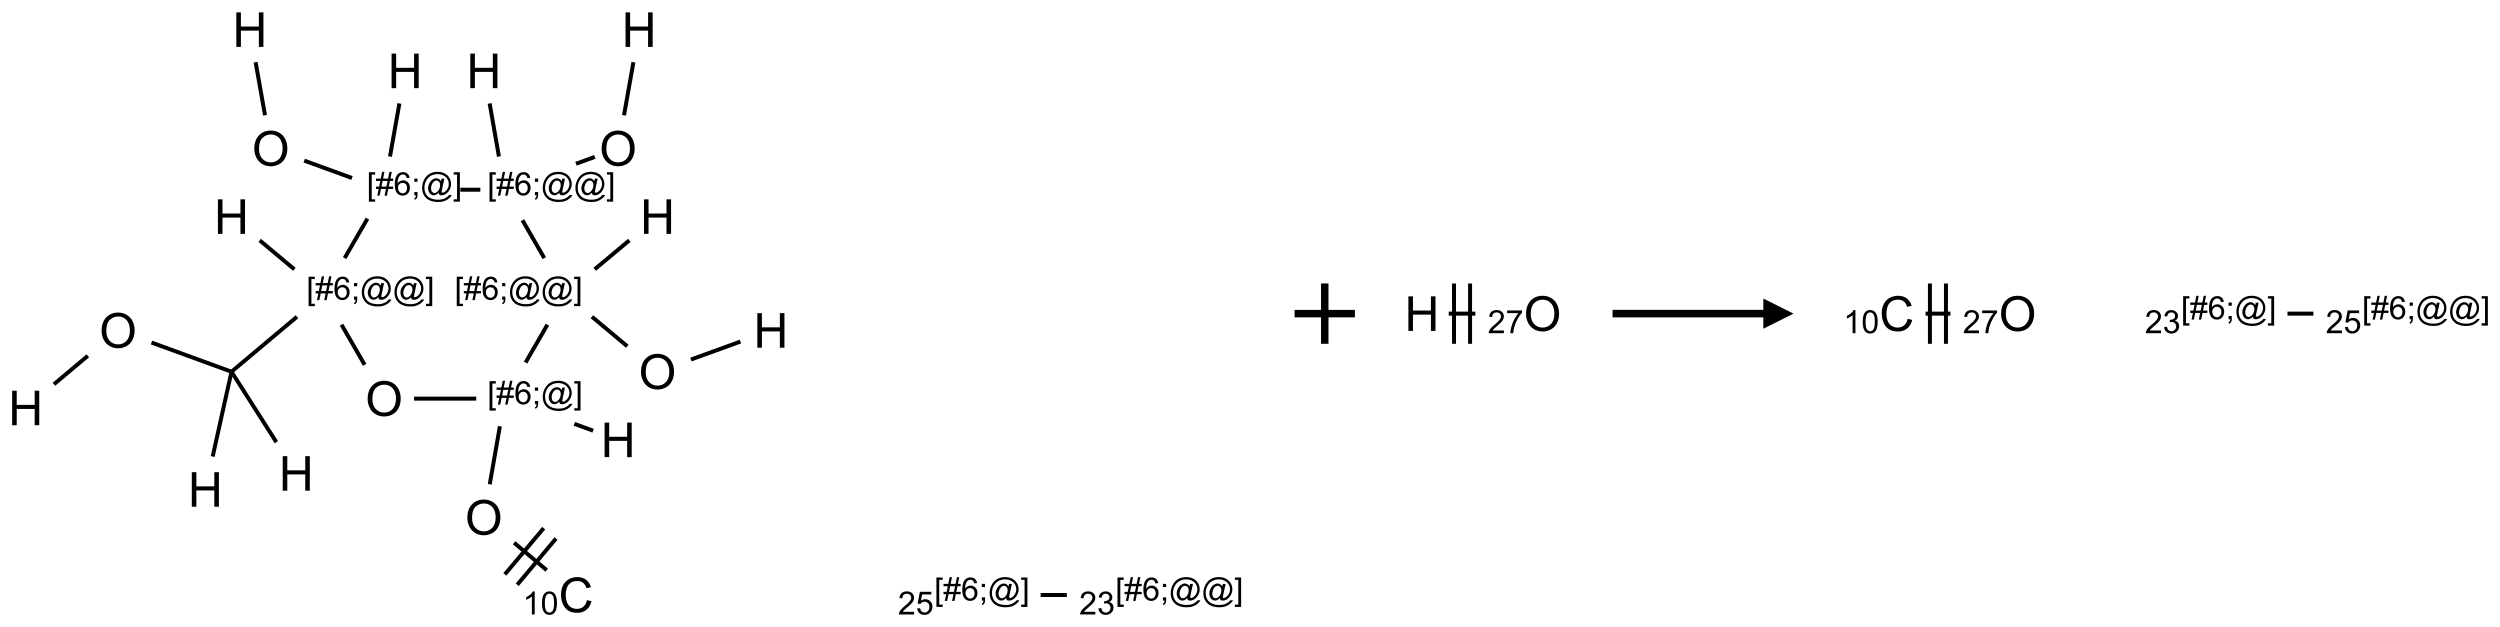 <?xml version="1.0" encoding="UTF-8"?>
<svg xmlns="http://www.w3.org/2000/svg" xmlns:xlink="http://www.w3.org/1999/xlink" width="829" height="208" viewBox="0 0 829 208">
<defs>
<g>
<g id="glyph-0-0">
<path d="M 2 0 L 2 -10 L 10 -10 L 10 0 Z M 2.25 -0.25 L 9.75 -0.25 L 9.75 -9.75 L 2.25 -9.75 Z M 2.25 -0.25 "/>
</g>
<g id="glyph-0-1">
<path d="M 1.281 0 L 1.281 -11.453 L 2.797 -11.453 L 2.797 -6.75 L 8.75 -6.75 L 8.75 -11.453 L 10.266 -11.453 L 10.266 0 L 8.75 0 L 8.75 -5.398 L 2.797 -5.398 L 2.797 0 Z M 1.281 0 "/>
</g>
<g id="glyph-0-2">
<path d="M 0.773 -5.578 C 0.773 -7.48 1.285 -8.969 2.305 -10.043 C 3.324 -11.117 4.645 -11.656 6.258 -11.656 C 7.316 -11.656 8.27 -11.402 9.117 -10.898 C 9.965 -10.395 10.613 -9.688 11.059 -8.785 C 11.504 -7.883 11.727 -6.855 11.727 -5.711 C 11.727 -4.551 11.492 -3.512 11.023 -2.594 C 10.555 -1.676 9.891 -0.984 9.031 -0.512 C 8.172 -0.039 7.246 0.195 6.25 0.195 C 5.172 0.195 4.207 -0.066 3.359 -0.586 C 2.512 -1.105 1.867 -1.816 1.43 -2.719 C 0.992 -3.621 0.773 -4.574 0.773 -5.578 Z M 2.336 -5.555 C 2.336 -4.176 2.707 -3.086 3.449 -2.293 C 4.191 -1.5 5.121 -1.102 6.242 -1.102 C 7.383 -1.102 8.32 -1.504 9.059 -2.305 C 9.797 -3.105 10.164 -4.246 10.164 -5.719 C 10.164 -6.652 10.008 -7.465 9.691 -8.16 C 9.375 -8.855 8.914 -9.395 8.309 -9.777 C 7.703 -10.16 7.02 -10.352 6.266 -10.352 C 5.191 -10.352 4.27 -9.984 3.496 -9.246 C 2.723 -8.508 2.336 -7.277 2.336 -5.555 Z M 2.336 -5.555 "/>
</g>
<g id="glyph-0-3">
<path d="M 9.406 -4.016 L 10.922 -3.633 C 10.605 -2.387 10.031 -1.438 9.207 -0.785 C 8.383 -0.133 7.371 0.195 6.18 0.195 C 4.945 0.195 3.941 -0.055 3.168 -0.559 C 2.395 -1.062 1.805 -1.789 1.402 -2.742 C 1 -3.695 0.797 -4.719 0.797 -5.812 C 0.797 -7.004 1.023 -8.047 1.48 -8.934 C 1.938 -9.82 2.586 -10.496 3.426 -10.957 C 4.266 -11.418 5.191 -11.648 6.203 -11.648 C 7.348 -11.648 8.312 -11.355 9.094 -10.773 C 9.875 -10.191 10.418 -9.371 10.727 -8.312 L 9.234 -7.961 C 8.969 -8.793 8.582 -9.402 8.078 -9.781 C 7.574 -10.16 6.938 -10.352 6.172 -10.352 C 5.293 -10.352 4.555 -10.141 3.965 -9.719 C 3.375 -9.297 2.957 -8.73 2.719 -8.02 C 2.48 -7.309 2.359 -6.574 2.359 -5.82 C 2.359 -4.848 2.5 -3.996 2.785 -3.27 C 3.07 -2.543 3.512 -2 4.109 -1.641 C 4.707 -1.281 5.355 -1.102 6.055 -1.102 C 6.902 -1.102 7.621 -1.348 8.211 -1.836 C 8.801 -2.324 9.199 -3.051 9.406 -4.016 Z M 9.406 -4.016 "/>
</g>
<g id="glyph-1-0">
<path d="M 1.332 0 L 1.332 -6.668 L 6.668 -6.668 L 6.668 0 Z M 1.5 -0.168 L 6.5 -0.168 L 6.5 -6.5 L 1.5 -6.5 Z M 1.5 -0.168 "/>
</g>
<g id="glyph-1-1">
<path d="M 0.723 2.121 L 0.723 -7.637 L 2.793 -7.637 L 2.793 -6.859 L 1.66 -6.859 L 1.66 1.344 L 2.793 1.344 L 2.793 2.121 Z M 0.723 2.121 "/>
</g>
<g id="glyph-1-2">
<path d="M 0.535 0.129 L 0.988 -2.09 L 0.109 -2.09 L 0.109 -2.863 L 1.145 -2.863 L 1.531 -4.754 L 0.109 -4.754 L 0.109 -5.531 L 1.688 -5.531 L 2.141 -7.766 L 2.922 -7.766 L 2.469 -5.531 L 4.109 -5.531 L 4.562 -7.766 L 5.348 -7.766 L 4.895 -5.531 L 5.797 -5.531 L 5.797 -4.754 L 4.738 -4.754 L 4.348 -2.863 L 5.797 -2.863 L 5.797 -2.09 L 4.191 -2.09 L 3.738 0.129 L 2.957 0.129 L 3.406 -2.09 L 1.77 -2.09 L 1.316 0.129 Z M 1.926 -2.863 L 3.562 -2.863 L 3.953 -4.754 L 2.312 -4.754 Z M 1.926 -2.863 "/>
</g>
<g id="glyph-1-3">
<path d="M 5.309 -5.766 L 4.375 -5.691 C 4.293 -6.059 4.172 -6.328 4.02 -6.496 C 3.766 -6.762 3.453 -6.895 3.082 -6.895 C 2.785 -6.895 2.523 -6.812 2.297 -6.645 C 2 -6.43 1.77 -6.117 1.598 -5.703 C 1.43 -5.289 1.34 -4.703 1.332 -3.938 C 1.559 -4.281 1.836 -4.535 2.16 -4.703 C 2.488 -4.871 2.828 -4.953 3.188 -4.953 C 3.812 -4.953 4.344 -4.723 4.785 -4.262 C 5.223 -3.801 5.441 -3.207 5.441 -2.48 C 5.441 -2 5.34 -1.555 5.133 -1.145 C 4.926 -0.73 4.641 -0.418 4.281 -0.199 C 3.922 0.02 3.512 0.129 3.051 0.129 C 2.27 0.129 1.633 -0.156 1.141 -0.73 C 0.648 -1.305 0.402 -2.254 0.402 -3.574 C 0.402 -5.051 0.672 -6.121 1.219 -6.793 C 1.695 -7.375 2.336 -7.668 3.141 -7.668 C 3.742 -7.668 4.234 -7.5 4.617 -7.16 C 5 -6.824 5.23 -6.359 5.309 -5.766 Z M 1.48 -2.473 C 1.48 -2.152 1.547 -1.844 1.684 -1.547 C 1.82 -1.25 2.016 -1.027 2.262 -0.871 C 2.508 -0.719 2.766 -0.641 3.035 -0.641 C 3.434 -0.641 3.773 -0.801 4.059 -1.121 C 4.344 -1.441 4.484 -1.875 4.484 -2.422 C 4.484 -2.949 4.344 -3.367 4.062 -3.668 C 3.781 -3.973 3.426 -4.125 3 -4.125 C 2.578 -4.125 2.219 -3.973 1.922 -3.668 C 1.625 -3.363 1.48 -2.969 1.48 -2.473 Z M 1.48 -2.473 "/>
</g>
<g id="glyph-1-4">
<path d="M 0.949 -4.465 L 0.949 -5.531 L 2.016 -5.531 L 2.016 -4.465 Z M 0.949 0 L 0.949 -1.066 L 2.016 -1.066 L 2.016 0 C 2.016 0.391 1.945 0.711 1.809 0.949 C 1.668 1.191 1.449 1.379 1.145 1.512 L 0.887 1.109 C 1.082 1.023 1.23 0.895 1.324 0.727 C 1.418 0.559 1.469 0.316 1.48 0 Z M 0.949 0 "/>
</g>
<g id="glyph-1-5">
<path d="M 6.047 -0.848 C 5.82 -0.59 5.57 -0.379 5.289 -0.223 C 5.008 -0.062 4.73 0.016 4.449 0.016 C 4.141 0.016 3.84 -0.074 3.547 -0.254 C 3.254 -0.434 3.02 -0.715 2.836 -1.09 C 2.652 -1.465 2.562 -1.875 2.562 -2.324 C 2.562 -2.875 2.703 -3.43 2.988 -3.98 C 3.27 -4.535 3.621 -4.953 4.043 -5.23 C 4.461 -5.508 4.871 -5.645 5.266 -5.645 C 5.566 -5.645 5.855 -5.566 6.129 -5.41 C 6.402 -5.25 6.641 -5.012 6.84 -4.688 L 7.016 -5.496 L 7.949 -5.496 L 7.199 -2 C 7.094 -1.516 7.043 -1.246 7.043 -1.191 C 7.043 -1.098 7.078 -1.02 7.148 -0.949 C 7.219 -0.883 7.305 -0.848 7.406 -0.848 C 7.59 -0.848 7.832 -0.953 8.129 -1.168 C 8.527 -1.445 8.84 -1.816 9.07 -2.285 C 9.301 -2.75 9.418 -3.234 9.418 -3.73 C 9.418 -4.309 9.27 -4.852 8.973 -5.355 C 8.676 -5.859 8.23 -6.262 7.645 -6.562 C 7.055 -6.863 6.406 -7.016 5.691 -7.016 C 4.879 -7.016 4.137 -6.824 3.465 -6.445 C 2.793 -6.066 2.273 -5.52 1.902 -4.809 C 1.535 -4.098 1.348 -3.34 1.348 -2.527 C 1.348 -1.676 1.535 -0.941 1.902 -0.328 C 2.273 0.285 2.809 0.742 3.508 1.035 C 4.207 1.328 4.984 1.473 5.832 1.473 C 6.742 1.473 7.504 1.32 8.121 1.016 C 8.734 0.711 9.195 0.34 9.5 -0.098 L 10.441 -0.098 C 10.266 0.266 9.961 0.637 9.531 1.016 C 9.102 1.395 8.59 1.695 7.996 1.914 C 7.402 2.133 6.688 2.246 5.848 2.246 C 5.078 2.246 4.367 2.145 3.715 1.949 C 3.066 1.75 2.512 1.453 2.051 1.055 C 1.594 0.656 1.25 0.199 1.016 -0.316 C 0.723 -0.973 0.578 -1.684 0.578 -2.441 C 0.578 -3.289 0.75 -4.098 1.098 -4.863 C 1.523 -5.805 2.125 -6.527 2.902 -7.027 C 3.684 -7.527 4.629 -7.777 5.738 -7.777 C 6.602 -7.777 7.375 -7.602 8.059 -7.246 C 8.746 -6.895 9.285 -6.371 9.684 -5.672 C 10.02 -5.07 10.188 -4.418 10.188 -3.715 C 10.188 -2.707 9.832 -1.812 9.125 -1.031 C 8.492 -0.328 7.801 0.02 7.051 0.02 C 6.812 0.02 6.617 -0.016 6.473 -0.09 C 6.324 -0.16 6.215 -0.266 6.145 -0.402 C 6.102 -0.488 6.066 -0.637 6.047 -0.848 Z M 3.527 -2.262 C 3.527 -1.785 3.641 -1.414 3.863 -1.152 C 4.09 -0.887 4.348 -0.754 4.641 -0.754 C 4.836 -0.754 5.039 -0.812 5.254 -0.93 C 5.469 -1.047 5.676 -1.219 5.871 -1.449 C 6.066 -1.676 6.23 -1.969 6.355 -2.32 C 6.48 -2.672 6.543 -3.027 6.543 -3.379 C 6.543 -3.852 6.426 -4.219 6.191 -4.48 C 5.957 -4.738 5.672 -4.871 5.332 -4.871 C 5.109 -4.871 4.902 -4.812 4.707 -4.699 C 4.512 -4.586 4.32 -4.406 4.137 -4.156 C 3.953 -3.906 3.805 -3.602 3.691 -3.246 C 3.582 -2.887 3.527 -2.559 3.527 -2.262 Z M 3.527 -2.262 "/>
</g>
<g id="glyph-1-6">
<path d="M 2.27 2.121 L 0.203 2.121 L 0.203 1.344 L 1.332 1.344 L 1.332 -6.859 L 0.203 -6.859 L 0.203 -7.637 L 2.27 -7.637 Z M 2.27 2.121 "/>
</g>
<g id="glyph-1-7">
<path d="M 3.973 0 L 3.035 0 L 3.035 -5.973 C 2.809 -5.758 2.516 -5.543 2.148 -5.328 C 1.781 -5.113 1.453 -4.953 1.16 -4.844 L 1.16 -5.75 C 1.684 -5.996 2.145 -6.297 2.535 -6.645 C 2.93 -6.996 3.207 -7.336 3.371 -7.668 L 3.973 -7.668 Z M 3.973 0 "/>
</g>
<g id="glyph-1-8">
<path d="M 0.441 -3.766 C 0.441 -4.668 0.535 -5.395 0.723 -5.945 C 0.906 -6.496 1.184 -6.922 1.551 -7.219 C 1.918 -7.516 2.375 -7.668 2.934 -7.668 C 3.344 -7.668 3.703 -7.586 4.012 -7.418 C 4.32 -7.254 4.574 -7.016 4.777 -6.707 C 4.977 -6.395 5.137 -6.016 5.25 -5.57 C 5.363 -5.125 5.422 -4.523 5.422 -3.766 C 5.422 -2.871 5.328 -2.148 5.145 -1.598 C 4.961 -1.047 4.688 -0.621 4.32 -0.32 C 3.953 -0.02 3.492 0.129 2.934 0.129 C 2.195 0.129 1.617 -0.133 1.199 -0.66 C 0.695 -1.297 0.441 -2.332 0.441 -3.766 Z M 1.406 -3.766 C 1.406 -2.512 1.555 -1.68 1.848 -1.262 C 2.141 -0.848 2.5 -0.641 2.934 -0.641 C 3.363 -0.641 3.727 -0.848 4.02 -1.266 C 4.312 -1.684 4.457 -2.516 4.457 -3.766 C 4.457 -5.023 4.312 -5.859 4.02 -6.27 C 3.727 -6.684 3.359 -6.891 2.922 -6.891 C 2.492 -6.891 2.148 -6.707 1.891 -6.344 C 1.566 -5.879 1.406 -5.02 1.406 -3.766 Z M 1.406 -3.766 "/>
</g>
<g id="glyph-1-9">
<path d="M 5.371 -0.902 L 5.371 0 L 0.324 0 C 0.316 -0.227 0.352 -0.441 0.434 -0.652 C 0.562 -0.996 0.766 -1.332 1.051 -1.668 C 1.332 -2 1.742 -2.387 2.277 -2.824 C 3.105 -3.504 3.668 -4.043 3.957 -4.441 C 4.25 -4.84 4.395 -5.215 4.395 -5.566 C 4.395 -5.938 4.262 -6.254 3.996 -6.508 C 3.73 -6.762 3.387 -6.891 2.957 -6.891 C 2.508 -6.891 2.145 -6.754 1.875 -6.484 C 1.605 -6.215 1.469 -5.84 1.465 -5.359 L 0.5 -5.457 C 0.566 -6.176 0.812 -6.727 1.246 -7.102 C 1.676 -7.477 2.254 -7.668 2.98 -7.668 C 3.711 -7.668 4.293 -7.465 4.719 -7.059 C 5.145 -6.652 5.359 -6.148 5.359 -5.547 C 5.359 -5.242 5.297 -4.941 5.172 -4.645 C 5.047 -4.352 4.84 -4.039 4.551 -3.715 C 4.262 -3.387 3.777 -2.938 3.105 -2.371 C 2.543 -1.898 2.18 -1.578 2.02 -1.41 C 1.859 -1.242 1.73 -1.07 1.625 -0.902 Z M 5.371 -0.902 "/>
</g>
<g id="glyph-1-10">
<path d="M 0.441 -2 L 1.426 -2.082 C 1.5 -1.605 1.668 -1.242 1.934 -1.004 C 2.199 -0.762 2.52 -0.641 2.895 -0.641 C 3.348 -0.641 3.73 -0.812 4.043 -1.152 C 4.355 -1.492 4.512 -1.941 4.512 -2.504 C 4.512 -3.039 4.359 -3.461 4.059 -3.77 C 3.758 -4.078 3.367 -4.234 2.879 -4.234 C 2.578 -4.234 2.305 -4.164 2.062 -4.027 C 1.82 -3.891 1.629 -3.715 1.488 -3.496 L 0.609 -3.609 L 1.348 -7.531 L 5.145 -7.531 L 5.145 -6.637 L 2.098 -6.637 L 1.688 -4.582 C 2.145 -4.902 2.625 -5.062 3.129 -5.062 C 3.797 -5.062 4.359 -4.832 4.816 -4.371 C 5.277 -3.91 5.504 -3.312 5.504 -2.59 C 5.504 -1.898 5.305 -1.301 4.902 -0.797 C 4.41 -0.18 3.742 0.129 2.895 0.129 C 2.199 0.129 1.633 -0.062 1.195 -0.453 C 0.758 -0.844 0.504 -1.359 0.441 -2 Z M 0.441 -2 "/>
</g>
<g id="glyph-1-11">
<path d="M 0.449 -2.016 L 1.387 -2.141 C 1.492 -1.609 1.676 -1.227 1.934 -0.992 C 2.191 -0.758 2.508 -0.641 2.879 -0.641 C 3.32 -0.641 3.695 -0.793 3.996 -1.098 C 4.301 -1.402 4.453 -1.781 4.453 -2.234 C 4.453 -2.664 4.312 -3.02 4.031 -3.301 C 3.75 -3.578 3.391 -3.719 2.957 -3.719 C 2.781 -3.719 2.562 -3.684 2.297 -3.613 L 2.402 -4.438 C 2.465 -4.43 2.516 -4.426 2.551 -4.426 C 2.949 -4.426 3.312 -4.531 3.629 -4.738 C 3.949 -4.949 4.109 -5.27 4.109 -5.703 C 4.109 -6.047 3.992 -6.332 3.762 -6.559 C 3.527 -6.785 3.227 -6.895 2.859 -6.895 C 2.496 -6.895 2.191 -6.781 1.949 -6.551 C 1.707 -6.324 1.547 -5.98 1.48 -5.52 L 0.543 -5.688 C 0.656 -6.316 0.918 -6.805 1.324 -7.148 C 1.73 -7.492 2.234 -7.668 2.84 -7.668 C 3.254 -7.668 3.641 -7.578 3.988 -7.398 C 4.34 -7.219 4.609 -6.977 4.793 -6.668 C 4.98 -6.359 5.074 -6.031 5.074 -5.684 C 5.074 -5.352 4.984 -5.051 4.809 -4.781 C 4.629 -4.512 4.367 -4.297 4.02 -4.137 C 4.473 -4.031 4.824 -3.816 5.074 -3.488 C 5.324 -3.16 5.449 -2.75 5.449 -2.254 C 5.449 -1.59 5.203 -1.023 4.719 -0.559 C 4.234 -0.098 3.617 0.137 2.875 0.137 C 2.203 0.137 1.648 -0.062 1.207 -0.465 C 0.762 -0.863 0.512 -1.379 0.449 -2.016 Z M 0.449 -2.016 "/>
</g>
<g id="glyph-1-12">
<path d="M 0.504 -6.637 L 0.504 -7.535 L 5.449 -7.535 L 5.449 -6.809 C 4.961 -6.289 4.48 -5.602 4.004 -4.746 C 3.527 -3.887 3.156 -3.004 2.895 -2.098 C 2.707 -1.461 2.59 -0.762 2.535 0 L 1.574 0 C 1.582 -0.602 1.703 -1.328 1.926 -2.176 C 2.152 -3.027 2.477 -3.848 2.898 -4.637 C 3.32 -5.426 3.77 -6.094 4.246 -6.637 Z M 0.504 -6.637 "/>
</g>
</g>
</defs>
<path fill="none" stroke-width="0.033" stroke-linecap="butt" stroke-linejoin="miter" stroke="rgb(0%, 0%, 0%)" stroke-opacity="1" stroke-miterlimit="10" d="M 0.234 2.94 L 0.515 2.704 " transform="matrix(40, 0, 0, 40, 8.522, 9.824)"/>
<path fill="none" stroke-width="0.033" stroke-linecap="butt" stroke-linejoin="miter" stroke="rgb(0%, 0%, 0%)" stroke-opacity="1" stroke-miterlimit="10" d="M 1.043 2.594 L 1.706 2.836 " transform="matrix(40, 0, 0, 40, 8.522, 9.824)"/>
<path fill="none" stroke-width="0.033" stroke-linecap="butt" stroke-linejoin="miter" stroke="rgb(0%, 0%, 0%)" stroke-opacity="1" stroke-miterlimit="10" d="M 1.706 2.836 L 2.078 3.42 " transform="matrix(40, 0, 0, 40, 8.522, 9.824)"/>
<path fill="none" stroke-width="0.033" stroke-linecap="butt" stroke-linejoin="miter" stroke="rgb(0%, 0%, 0%)" stroke-opacity="1" stroke-miterlimit="10" d="M 1.706 2.836 L 1.55 3.539 " transform="matrix(40, 0, 0, 40, 8.522, 9.824)"/>
<path fill="none" stroke-width="0.033" stroke-linecap="butt" stroke-linejoin="miter" stroke="rgb(0%, 0%, 0%)" stroke-opacity="1" stroke-miterlimit="10" d="M 1.706 2.836 L 2.249 2.38 " transform="matrix(40, 0, 0, 40, 8.522, 9.824)"/>
<path fill="none" stroke-width="0.033" stroke-linecap="butt" stroke-linejoin="miter" stroke="rgb(0%, 0%, 0%)" stroke-opacity="1" stroke-miterlimit="10" d="M 2.227 1.987 L 1.94 1.747 " transform="matrix(40, 0, 0, 40, 8.522, 9.824)"/>
<path fill="none" stroke-width="0.033" stroke-linecap="butt" stroke-linejoin="miter" stroke="rgb(0%, 0%, 0%)" stroke-opacity="1" stroke-miterlimit="10" d="M 2.618 2.446 L 2.81 2.779 " transform="matrix(40, 0, 0, 40, 8.522, 9.824)"/>
<path fill="none" stroke-width="0.033" stroke-linecap="butt" stroke-linejoin="miter" stroke="rgb(0%, 0%, 0%)" stroke-opacity="1" stroke-miterlimit="10" d="M 3.219 3.059 L 3.735 3.059 " transform="matrix(40, 0, 0, 40, 8.522, 9.824)"/>
<path fill="none" stroke-width="0.033" stroke-linecap="butt" stroke-linejoin="miter" stroke="rgb(0%, 0%, 0%)" stroke-opacity="1" stroke-miterlimit="10" d="M 4.548 3.268 L 4.704 3.325 " transform="matrix(40, 0, 0, 40, 8.522, 9.824)"/>
<path fill="none" stroke-width="0.033" stroke-linecap="butt" stroke-linejoin="miter" stroke="rgb(0%, 0%, 0%)" stroke-opacity="1" stroke-miterlimit="10" d="M 3.931 3.288 L 3.847 3.769 " transform="matrix(40, 0, 0, 40, 8.522, 9.824)"/>
<path fill="none" stroke-width="0.033" stroke-linecap="butt" stroke-linejoin="miter" stroke="rgb(0%, 0%, 0%)" stroke-opacity="1" stroke-miterlimit="10" d="M 4.049 4.254 L 4.319 4.481 " transform="matrix(40, 0, 0, 40, 8.522, 9.824)"/>
<path fill="none" stroke-width="0.033" stroke-linecap="butt" stroke-linejoin="miter" stroke="rgb(0%, 0%, 0%)" stroke-opacity="1" stroke-miterlimit="10" d="M 4.075 4.602 L 4.396 4.219 " transform="matrix(40, 0, 0, 40, 8.522, 9.824)"/>
<path fill="none" stroke-width="0.033" stroke-linecap="butt" stroke-linejoin="miter" stroke="rgb(0%, 0%, 0%)" stroke-opacity="1" stroke-miterlimit="10" d="M 3.972 4.516 L 4.294 4.133 " transform="matrix(40, 0, 0, 40, 8.522, 9.824)"/>
<path fill="none" stroke-width="0.033" stroke-linecap="butt" stroke-linejoin="miter" stroke="rgb(0%, 0%, 0%)" stroke-opacity="1" stroke-miterlimit="10" d="M 4.144 2.76 L 4.325 2.446 " transform="matrix(40, 0, 0, 40, 8.522, 9.824)"/>
<path fill="none" stroke-width="0.033" stroke-linecap="butt" stroke-linejoin="miter" stroke="rgb(0%, 0%, 0%)" stroke-opacity="1" stroke-miterlimit="10" d="M 4.717 1.987 L 5.004 1.747 " transform="matrix(40, 0, 0, 40, 8.522, 9.824)"/>
<path fill="none" stroke-width="0.033" stroke-linecap="butt" stroke-linejoin="miter" stroke="rgb(0%, 0%, 0%)" stroke-opacity="1" stroke-miterlimit="10" d="M 4.694 2.38 L 4.987 2.625 " transform="matrix(40, 0, 0, 40, 8.522, 9.824)"/>
<path fill="none" stroke-width="0.033" stroke-linecap="butt" stroke-linejoin="miter" stroke="rgb(0%, 0%, 0%)" stroke-opacity="1" stroke-miterlimit="10" d="M 5.515 2.735 L 5.925 2.586 " transform="matrix(40, 0, 0, 40, 8.522, 9.824)"/>
<path fill="none" stroke-width="0.033" stroke-linecap="butt" stroke-linejoin="miter" stroke="rgb(0%, 0%, 0%)" stroke-opacity="1" stroke-miterlimit="10" d="M 4.299 1.894 L 4.118 1.58 " transform="matrix(40, 0, 0, 40, 8.522, 9.824)"/>
<path fill="none" stroke-width="0.033" stroke-linecap="butt" stroke-linejoin="miter" stroke="rgb(0%, 0%, 0%)" stroke-opacity="1" stroke-miterlimit="10" d="M 3.923 1.052 L 3.846 0.612 " transform="matrix(40, 0, 0, 40, 8.522, 9.824)"/>
<path fill="none" stroke-width="0.033" stroke-linecap="butt" stroke-linejoin="miter" stroke="rgb(0%, 0%, 0%)" stroke-opacity="1" stroke-miterlimit="10" d="M 4.562 1.112 L 4.718 1.055 " transform="matrix(40, 0, 0, 40, 8.522, 9.824)"/>
<path fill="none" stroke-width="0.033" stroke-linecap="butt" stroke-linejoin="miter" stroke="rgb(0%, 0%, 0%)" stroke-opacity="1" stroke-miterlimit="10" d="M 4.96 0.71 L 5.038 0.27 " transform="matrix(40, 0, 0, 40, 8.522, 9.824)"/>
<path fill="none" stroke-width="0.033" stroke-linecap="butt" stroke-linejoin="miter" stroke="rgb(0%, 0%, 0%)" stroke-opacity="1" stroke-miterlimit="10" d="M 3.769 1.327 L 3.603 1.327 " transform="matrix(40, 0, 0, 40, 8.522, 9.824)"/>
<path fill="none" stroke-width="0.033" stroke-linecap="butt" stroke-linejoin="miter" stroke="rgb(0%, 0%, 0%)" stroke-opacity="1" stroke-miterlimit="10" d="M 2.833 1.567 L 2.644 1.894 " transform="matrix(40, 0, 0, 40, 8.522, 9.824)"/>
<path fill="none" stroke-width="0.033" stroke-linecap="butt" stroke-linejoin="miter" stroke="rgb(0%, 0%, 0%)" stroke-opacity="1" stroke-miterlimit="10" d="M 3.02 1.052 L 3.098 0.612 " transform="matrix(40, 0, 0, 40, 8.522, 9.824)"/>
<path fill="none" stroke-width="0.033" stroke-linecap="butt" stroke-linejoin="miter" stroke="rgb(0%, 0%, 0%)" stroke-opacity="1" stroke-miterlimit="10" d="M 2.705 1.23 L 2.309 1.086 " transform="matrix(40, 0, 0, 40, 8.522, 9.824)"/>
<path fill="none" stroke-width="0.033" stroke-linecap="butt" stroke-linejoin="miter" stroke="rgb(0%, 0%, 0%)" stroke-opacity="1" stroke-miterlimit="10" d="M 1.984 0.71 L 1.906 0.27 " transform="matrix(40, 0, 0, 40, 8.522, 9.824)"/>
<path fill="none" stroke-width="0.033" stroke-linecap="butt" stroke-linejoin="miter" stroke="rgb(0%, 0%, 0%)" stroke-opacity="1" stroke-miterlimit="10" d="M 8.414 4.687 L 8.631 4.687 " transform="matrix(40, 0, 0, 40, 8.522, 9.824)"/>
<g fill="rgb(0%, 0%, 0%)" fill-opacity="1">
<use xlink:href="#glyph-0-1" x="2.75" y="141.008"/>
</g>
<g fill="rgb(0%, 0%, 0%)" fill-opacity="1">
<use xlink:href="#glyph-0-2" x="32.914" y="115.301"/>
</g>
<g fill="rgb(0%, 0%, 0%)" fill-opacity="1">
<use xlink:href="#glyph-0-1" x="92.469" y="162.715"/>
</g>
<g fill="rgb(0%, 0%, 0%)" fill-opacity="1">
<use xlink:href="#glyph-0-1" x="62.32" y="168.031"/>
</g>
<g fill="rgb(0%, 0%, 0%)" fill-opacity="1">
<use xlink:href="#glyph-1-1" x="101.605" y="99.391"/>
<use xlink:href="#glyph-1-2" x="104.569" y="99.391"/>
<use xlink:href="#glyph-1-3" x="110.501" y="99.391"/>
<use xlink:href="#glyph-1-4" x="116.434" y="99.391"/>
<use xlink:href="#glyph-1-5" x="119.397" y="99.391"/>
<use xlink:href="#glyph-1-5" x="130.225" y="99.391"/>
<use xlink:href="#glyph-1-6" x="141.053" y="99.391"/>
</g>
<g fill="rgb(0%, 0%, 0%)" fill-opacity="1">
<use xlink:href="#glyph-0-1" x="70.98" y="77.555"/>
</g>
<g fill="rgb(0%, 0%, 0%)" fill-opacity="1">
<use xlink:href="#glyph-0-2" x="121.145" y="137.91"/>
</g>
<g fill="rgb(0%, 0%, 0%)" fill-opacity="1">
<use xlink:href="#glyph-1-1" x="161.605" y="134.031"/>
<use xlink:href="#glyph-1-2" x="164.569" y="134.031"/>
<use xlink:href="#glyph-1-3" x="170.501" y="134.031"/>
<use xlink:href="#glyph-1-4" x="176.434" y="134.031"/>
<use xlink:href="#glyph-1-5" x="179.397" y="134.031"/>
<use xlink:href="#glyph-1-6" x="190.225" y="134.031"/>
</g>
<g fill="rgb(0%, 0%, 0%)" fill-opacity="1">
<use xlink:href="#glyph-0-1" x="199.207" y="151.586"/>
</g>
<g fill="rgb(0%, 0%, 0%)" fill-opacity="1">
<use xlink:href="#glyph-0-2" x="154.199" y="177.305"/>
</g>
<g fill="rgb(0%, 0%, 0%)" fill-opacity="1">
<use xlink:href="#glyph-0-3" x="185.23" y="203.012"/>
</g>
<g fill="rgb(0%, 0%, 0%)" fill-opacity="1">
<use xlink:href="#glyph-1-7" x="173.336" y="203.766"/>
<use xlink:href="#glyph-1-8" x="179.268" y="203.766"/>
</g>
<g fill="rgb(0%, 0%, 0%)" fill-opacity="1">
<use xlink:href="#glyph-1-1" x="150.734" y="99.391"/>
<use xlink:href="#glyph-1-2" x="153.698" y="99.391"/>
<use xlink:href="#glyph-1-3" x="159.63" y="99.391"/>
<use xlink:href="#glyph-1-4" x="165.563" y="99.391"/>
<use xlink:href="#glyph-1-5" x="168.526" y="99.391"/>
<use xlink:href="#glyph-1-5" x="179.354" y="99.391"/>
<use xlink:href="#glyph-1-6" x="190.182" y="99.391"/>
</g>
<g fill="rgb(0%, 0%, 0%)" fill-opacity="1">
<use xlink:href="#glyph-0-1" x="212.262" y="77.555"/>
</g>
<g fill="rgb(0%, 0%, 0%)" fill-opacity="1">
<use xlink:href="#glyph-0-2" x="211.785" y="128.98"/>
</g>
<g fill="rgb(0%, 0%, 0%)" fill-opacity="1">
<use xlink:href="#glyph-0-1" x="249.852" y="115.297"/>
</g>
<g fill="rgb(0%, 0%, 0%)" fill-opacity="1">
<use xlink:href="#glyph-1-1" x="161.605" y="64.75"/>
<use xlink:href="#glyph-1-2" x="164.569" y="64.75"/>
<use xlink:href="#glyph-1-3" x="170.501" y="64.75"/>
<use xlink:href="#glyph-1-4" x="176.434" y="64.75"/>
<use xlink:href="#glyph-1-5" x="179.397" y="64.75"/>
<use xlink:href="#glyph-1-5" x="190.225" y="64.75"/>
<use xlink:href="#glyph-1-6" x="201.053" y="64.75"/>
</g>
<g fill="rgb(0%, 0%, 0%)" fill-opacity="1">
<use xlink:href="#glyph-0-1" x="154.676" y="29.234"/>
</g>
<g fill="rgb(0%, 0%, 0%)" fill-opacity="1">
<use xlink:href="#glyph-0-2" x="198.73" y="54.949"/>
</g>
<g fill="rgb(0%, 0%, 0%)" fill-opacity="1">
<use xlink:href="#glyph-0-1" x="206.152" y="15.551"/>
</g>
<g fill="rgb(0%, 0%, 0%)" fill-opacity="1">
<use xlink:href="#glyph-1-1" x="121.605" y="64.75"/>
<use xlink:href="#glyph-1-2" x="124.569" y="64.75"/>
<use xlink:href="#glyph-1-3" x="130.501" y="64.75"/>
<use xlink:href="#glyph-1-4" x="136.434" y="64.75"/>
<use xlink:href="#glyph-1-5" x="139.397" y="64.75"/>
<use xlink:href="#glyph-1-6" x="150.225" y="64.75"/>
</g>
<g fill="rgb(0%, 0%, 0%)" fill-opacity="1">
<use xlink:href="#glyph-0-1" x="128.566" y="29.234"/>
</g>
<g fill="rgb(0%, 0%, 0%)" fill-opacity="1">
<use xlink:href="#glyph-0-2" x="83.555" y="54.949"/>
</g>
<g fill="rgb(0%, 0%, 0%)" fill-opacity="1">
<use xlink:href="#glyph-0-1" x="77.086" y="15.551"/>
</g>
<g fill="rgb(0%, 0%, 0%)" fill-opacity="1">
<use xlink:href="#glyph-1-1" x="309.793" y="199.137"/>
<use xlink:href="#glyph-1-2" x="312.757" y="199.137"/>
<use xlink:href="#glyph-1-3" x="318.689" y="199.137"/>
<use xlink:href="#glyph-1-4" x="324.621" y="199.137"/>
<use xlink:href="#glyph-1-5" x="327.585" y="199.137"/>
<use xlink:href="#glyph-1-6" x="338.413" y="199.137"/>
</g>
<g fill="rgb(0%, 0%, 0%)" fill-opacity="1">
<use xlink:href="#glyph-1-9" x="297.75" y="203.766"/>
<use xlink:href="#glyph-1-10" x="303.682" y="203.766"/>
</g>
<g fill="rgb(0%, 0%, 0%)" fill-opacity="1">
<use xlink:href="#glyph-1-1" x="369.836" y="199.137"/>
<use xlink:href="#glyph-1-2" x="372.799" y="199.137"/>
<use xlink:href="#glyph-1-3" x="378.732" y="199.137"/>
<use xlink:href="#glyph-1-4" x="384.664" y="199.137"/>
<use xlink:href="#glyph-1-5" x="387.628" y="199.137"/>
<use xlink:href="#glyph-1-5" x="398.456" y="199.137"/>
<use xlink:href="#glyph-1-6" x="409.284" y="199.137"/>
</g>
<g fill="rgb(0%, 0%, 0%)" fill-opacity="1">
<use xlink:href="#glyph-1-9" x="357.848" y="203.766"/>
<use xlink:href="#glyph-1-11" x="363.78" y="203.766"/>
</g>
<path fill="none" stroke-width="0.062" stroke-linecap="butt" stroke-linejoin="miter" stroke="rgb(0%, 0%, 0%)" stroke-opacity="1" stroke-miterlimit="10" d="M 0 0 L 0.5 0 M 0.25 -0.25 L 0.25 0.25 " transform="matrix(40, 0, 0, 40, 429.287, 104)"/>
<path fill="none" stroke-width="0.033" stroke-linecap="butt" stroke-linejoin="miter" stroke="rgb(0%, 0%, 0%)" stroke-opacity="1" stroke-miterlimit="10" d="M 0.222 0 L 0.443 0 " transform="matrix(40, 0, 0, 40, 471.514, 104)"/>
<path fill="none" stroke-width="0.033" stroke-linecap="butt" stroke-linejoin="miter" stroke="rgb(0%, 0%, 0%)" stroke-opacity="1" stroke-miterlimit="10" d="M 0.399 0.25 L 0.399 -0.25 " transform="matrix(40, 0, 0, 40, 471.514, 104)"/>
<path fill="none" stroke-width="0.033" stroke-linecap="butt" stroke-linejoin="miter" stroke="rgb(0%, 0%, 0%)" stroke-opacity="1" stroke-miterlimit="10" d="M 0.266 0.25 L 0.266 -0.25 " transform="matrix(40, 0, 0, 40, 471.514, 104)"/>
<g fill="rgb(0%, 0%, 0%)" fill-opacity="1">
<use xlink:href="#glyph-0-1" x="465.742" y="109.727"/>
</g>
<g fill="rgb(0%, 0%, 0%)" fill-opacity="1">
<use xlink:href="#glyph-0-2" x="505.266" y="109.73"/>
</g>
<g fill="rgb(0%, 0%, 0%)" fill-opacity="1">
<use xlink:href="#glyph-1-9" x="493.324" y="110.48"/>
<use xlink:href="#glyph-1-12" x="499.257" y="110.48"/>
</g>
<path fill-rule="nonzero" fill="rgb(0%, 0%, 0%)" fill-opacity="1" d="M 534.723 105.25 L 584.723 105.25 L 584.723 109 L 594.723 104 L 584.723 99 L 584.723 102.75 L 534.723 102.75 "/>
<path fill="none" stroke-width="0.033" stroke-linecap="butt" stroke-linejoin="miter" stroke="rgb(0%, 0%, 0%)" stroke-opacity="1" stroke-miterlimit="10" d="M 0.237 0 L 0.443 0 " transform="matrix(40, 0, 0, 40, 629.041, 104)"/>
<path fill="none" stroke-width="0.033" stroke-linecap="butt" stroke-linejoin="miter" stroke="rgb(0%, 0%, 0%)" stroke-opacity="1" stroke-miterlimit="10" d="M 0.406 0.25 L 0.406 -0.25 " transform="matrix(40, 0, 0, 40, 629.041, 104)"/>
<path fill="none" stroke-width="0.033" stroke-linecap="butt" stroke-linejoin="miter" stroke="rgb(0%, 0%, 0%)" stroke-opacity="1" stroke-miterlimit="10" d="M 0.273 0.25 L 0.273 -0.25 " transform="matrix(40, 0, 0, 40, 629.041, 104)"/>
<path fill="none" stroke-width="0.033" stroke-linecap="butt" stroke-linejoin="miter" stroke="rgb(0%, 0%, 0%)" stroke-opacity="1" stroke-miterlimit="10" d="M 3.237 0 L 3.452 0 " transform="matrix(40, 0, 0, 40, 629.041, 104)"/>
<g fill="rgb(0%, 0%, 0%)" fill-opacity="1">
<use xlink:href="#glyph-0-3" x="623.184" y="109.727"/>
</g>
<g fill="rgb(0%, 0%, 0%)" fill-opacity="1">
<use xlink:href="#glyph-1-7" x="611.289" y="110.48"/>
<use xlink:href="#glyph-1-8" x="617.221" y="110.48"/>
</g>
<g fill="rgb(0%, 0%, 0%)" fill-opacity="1">
<use xlink:href="#glyph-0-2" x="662.793" y="109.73"/>
</g>
<g fill="rgb(0%, 0%, 0%)" fill-opacity="1">
<use xlink:href="#glyph-1-9" x="650.852" y="110.48"/>
<use xlink:href="#glyph-1-12" x="656.784" y="110.48"/>
</g>
<g fill="rgb(0%, 0%, 0%)" fill-opacity="1">
<use xlink:href="#glyph-1-1" x="723.211" y="105.852"/>
<use xlink:href="#glyph-1-2" x="726.174" y="105.852"/>
<use xlink:href="#glyph-1-3" x="732.107" y="105.852"/>
<use xlink:href="#glyph-1-4" x="738.039" y="105.852"/>
<use xlink:href="#glyph-1-5" x="741.003" y="105.852"/>
<use xlink:href="#glyph-1-6" x="751.831" y="105.852"/>
</g>
<g fill="rgb(0%, 0%, 0%)" fill-opacity="1">
<use xlink:href="#glyph-1-9" x="711.223" y="110.48"/>
<use xlink:href="#glyph-1-11" x="717.155" y="110.48"/>
</g>
<g fill="rgb(0%, 0%, 0%)" fill-opacity="1">
<use xlink:href="#glyph-1-1" x="783.254" y="105.852"/>
<use xlink:href="#glyph-1-2" x="786.217" y="105.852"/>
<use xlink:href="#glyph-1-3" x="792.15" y="105.852"/>
<use xlink:href="#glyph-1-4" x="798.082" y="105.852"/>
<use xlink:href="#glyph-1-5" x="801.046" y="105.852"/>
<use xlink:href="#glyph-1-5" x="811.874" y="105.852"/>
<use xlink:href="#glyph-1-6" x="822.702" y="105.852"/>
</g>
<g fill="rgb(0%, 0%, 0%)" fill-opacity="1">
<use xlink:href="#glyph-1-9" x="771.207" y="110.48"/>
<use xlink:href="#glyph-1-10" x="777.139" y="110.48"/>
</g>
</svg>
